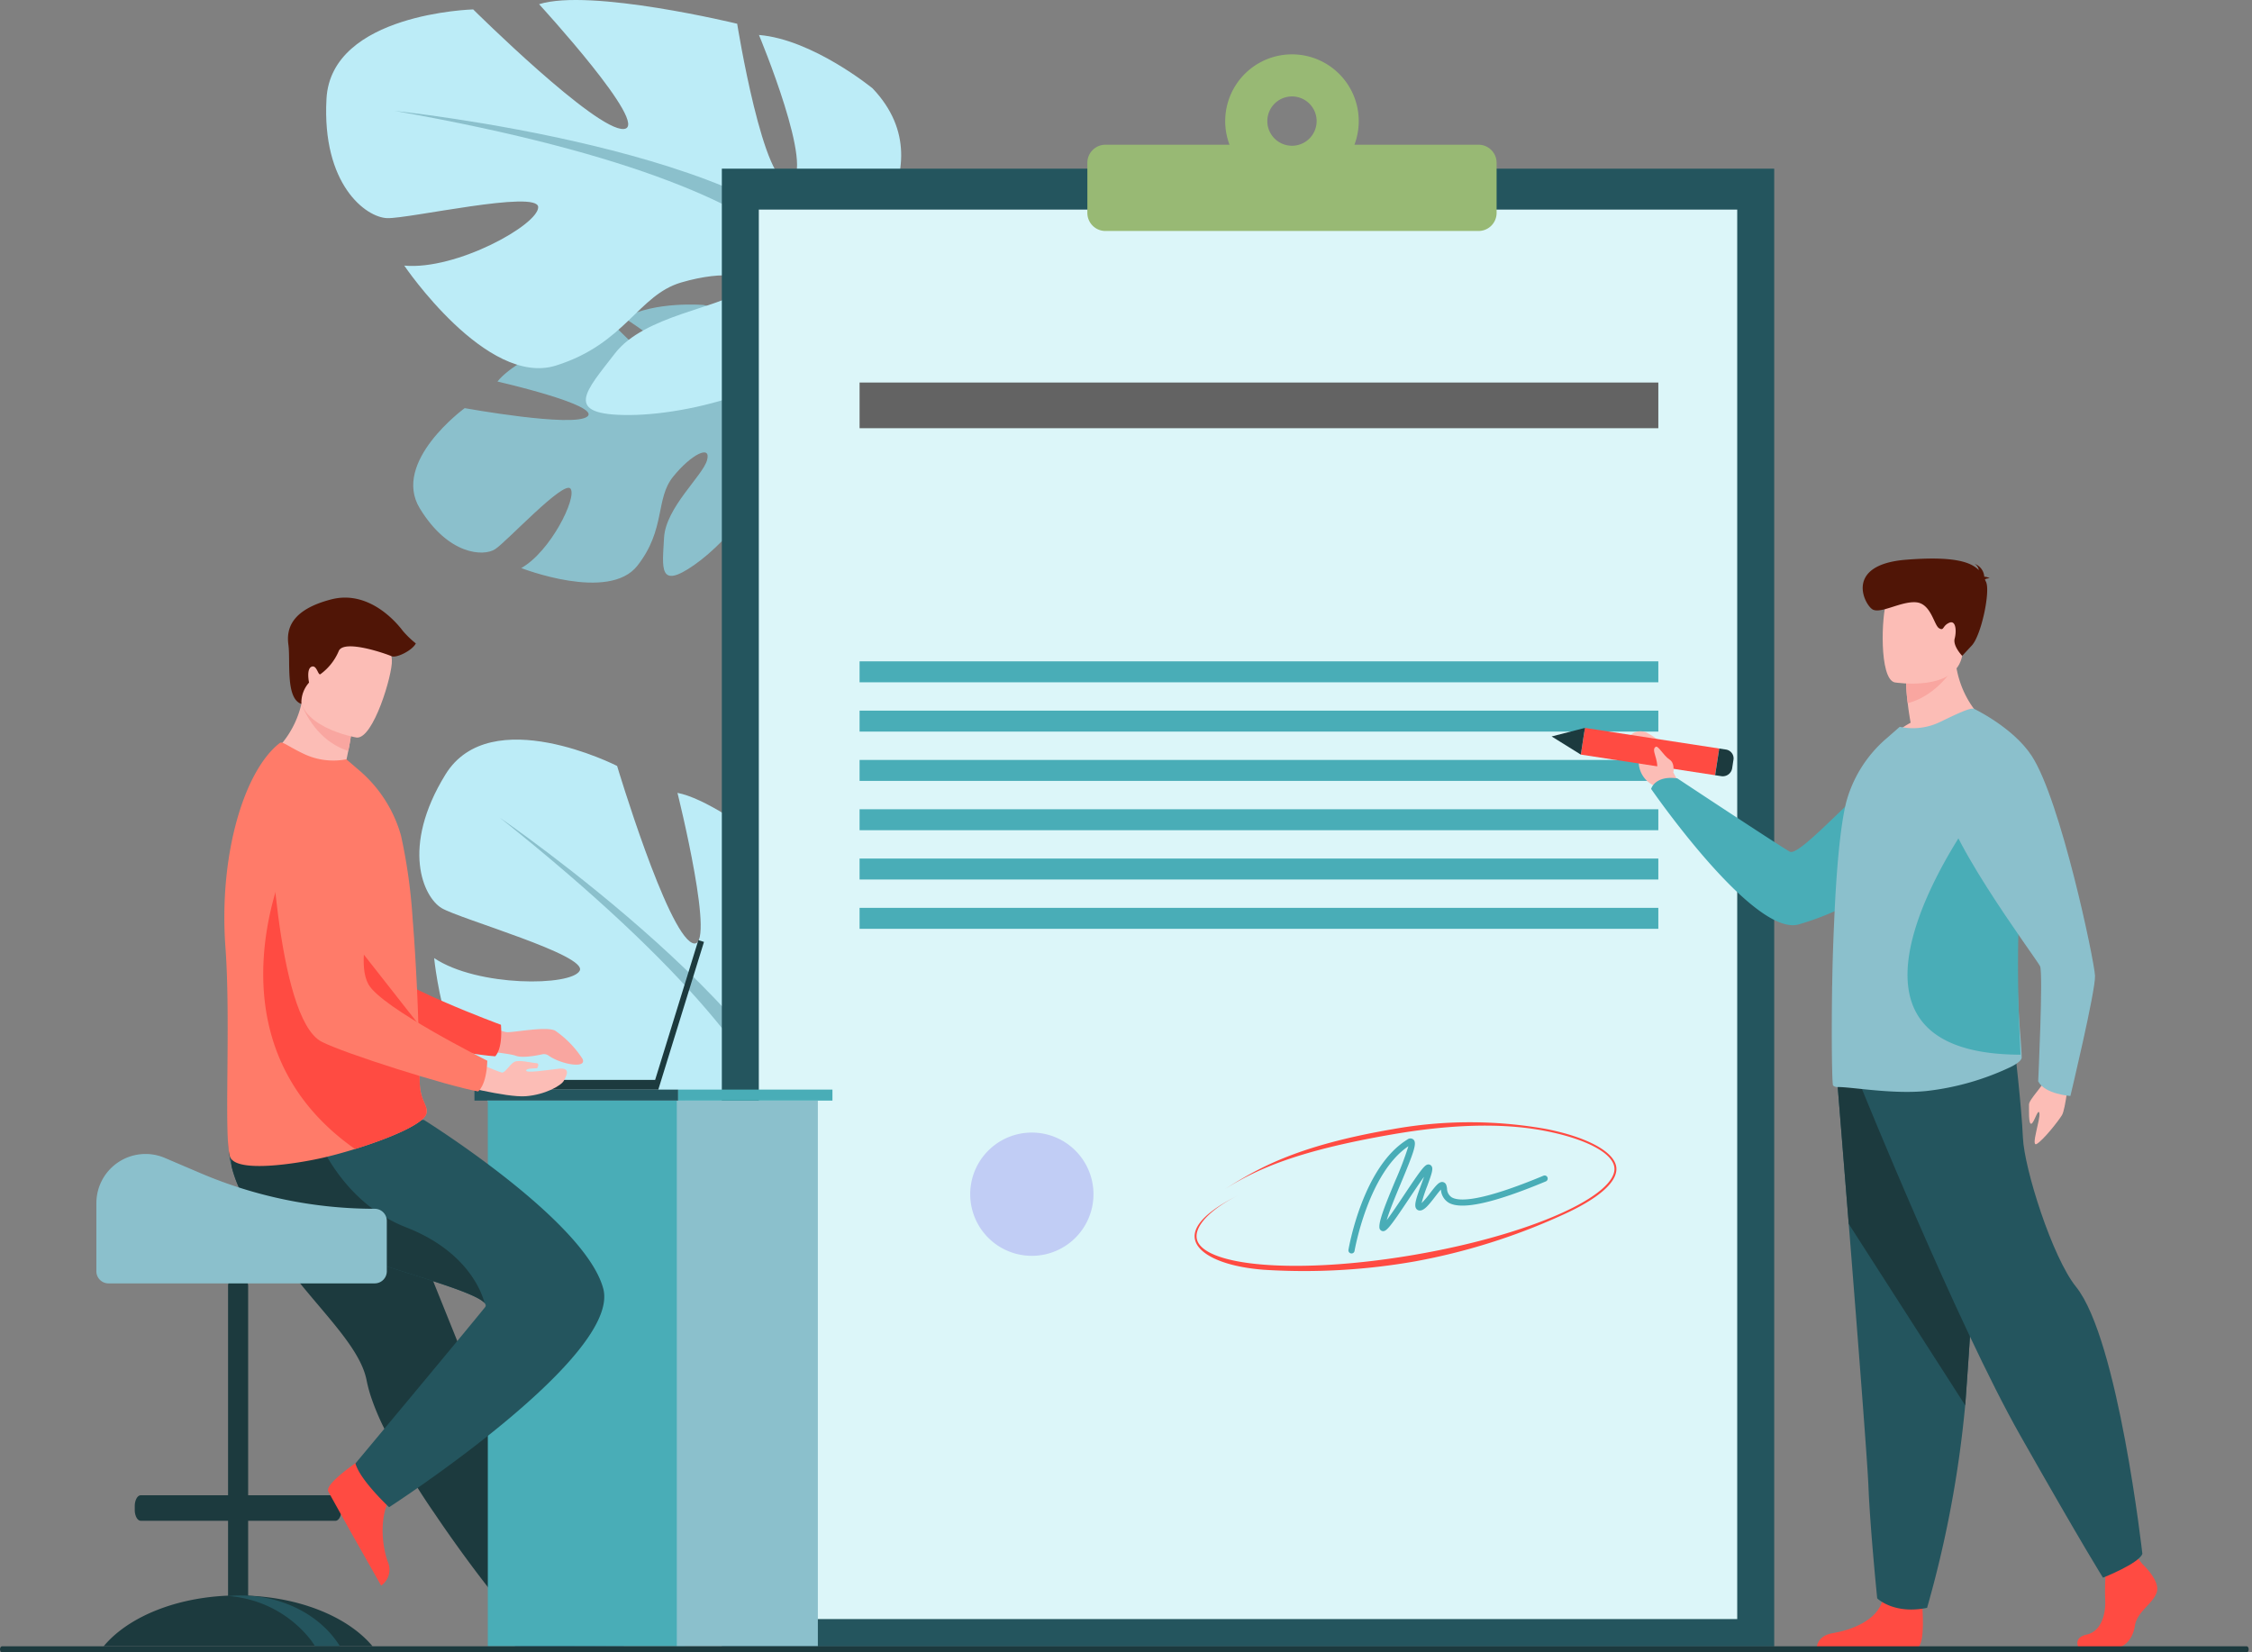 <svg xmlns="http://www.w3.org/2000/svg" xmlns:xlink="http://www.w3.org/1999/xlink" width="400" height="293.497" viewBox="0 0 400 293.497">
  <rect x="0" y="0" width="400" height="293.497" fill="#808080" stroke="none"/>
  <defs>
    <clipPath id="clip-path">
      <rect id="Rectángulo_385678" data-name="Rectángulo 385678" width="399.414" height="293.497" transform="translate(0 0)" fill="none"/>
    </clipPath>
  </defs>
  <g id="Grupo_1084182" data-name="Grupo 1084182" transform="translate(-915 -3839.441)">
    <rect id="Rectángulo_385663" data-name="Rectángulo 385663" width="400" height="289" transform="translate(915 3842)" fill="none"/>
    <g id="Grupo_1084076" data-name="Grupo 1084076" transform="translate(915 3839.446)">
      <g id="Grupo_1084075" data-name="Grupo 1084075" transform="translate(0 -0.005)" clip-path="url(#clip-path)">
        <path id="Trazado_835157" data-name="Trazado 835157" d="M348.289,231.362s4.13-16.319-8.688-19.02c0,0-8.747-.733-14.067,2.32,0,0,14.24,9.173,12.369,11.717s-15.13-11.365-15.13-11.365-16.042,6.114-19.791,10.925c0,0,18.4,4.212,15.961,6.218s-21.789-1.488-21.789-1.488-13.042,9.5-7.968,17.808,11.314,8.56,13.357,7.258,12.271-12.384,13.423-10.753-3.576,11.179-8.761,14.09c0,0,15.541,6.09,20.629-.42s3.142-11.86,6.359-15.826,6.771-5.724,6.016-2.933-7.35,8.413-7.641,13.8-1.016,9.288,5.374,4.821,15.106-15.093,12.727-21.123Z" transform="translate(-214.618 -158.171)" fill="#8bc0cc"/>
        <path id="Trazado_835158" data-name="Trazado 835158" d="M320.535,297.045s37.95-20.7,51.988-13.875a31.24,31.24,0,0,0,13.072,6.988l2.133,2.02s-10.214-3.741-12.825-2.977c0,0-3.053-15.571-54.367,7.844" transform="translate(-238.852 -209.98)" fill="#8bc0cc"/>
        <path id="Trazado_835159" data-name="Trazado 835159" d="M568.137,314.428s11.354,2.019,17.378,12.706l-1.44.883s-8.285-10.03-15.282-12.087-.656-1.5-.656-1.5" transform="translate(-421.395 -234.249)" fill="#599dad"/>
        <path id="Trazado_835160" data-name="Trazado 835160" d="M318.71,47.9s19.791-17.365,5.671-32.21c0,0-10.62-8.7-20.182-9.483,0,0,10.213,24.445,5.548,26.064s-9.417-28.059-9.417-28.059S274.239-2.133,265.143.743c0,0,19.972,21.741,15.051,22.162S253.44,1.668,253.44,1.668s-25.223.671-26.057,15.88,6.988,21.06,10.774,21.194,26.791-5.076,26.829-1.953S250.467,48.022,241.2,47.175c0,0,14.624,21.627,26.952,17.75s14.564-12.495,22.226-14.752,13.8-1.372,10.352,1.554-16.93,4.322-22.083,11.01S269.107,73.8,281.3,73.714s32.846-6.052,35.127-15.932Z" transform="translate(-169.393 0.005)" fill="#bcecf7"/>
        <path id="Trazado_835161" data-name="Trazado 835161" d="M274.814,77.252s67.249,6.981,79.286,28.219c0,0,1.868,10.25,10.646,20.595l.957,4.493s-9.843-13.876-13.884-15.208c0,0,9.872-22.77-77-38.1" transform="translate(-204.783 -57.564)" fill="#8bc0cc"/>
        <path id="Trazado_835162" data-name="Trazado 835162" d="M617.308,262.38s12.838,12.668,11.124,31.78l-2.639-.139s-1.782-20.27-8.972-29.124.487-2.517.487-2.517" transform="translate(-457.344 -193.879)" fill="#6bb7bf"/>
        <path id="Trazado_835163" data-name="Trazado 835163" d="M362.648,592s25.684-5.794,20.376-25.582c0,0-5.17-12.718-13.195-17.976,0,0-2.712,26.353-7.584,25.546s5.139-29.147,5.139-29.147S347.5,526.8,338.135,524.979c0,0,7.152,28.643,2.629,26.661s-13.35-31.442-13.35-31.442-22.476-11.466-30.478,1.5-3.928,21.839-.666,23.766,25.958,8.346,24.5,11.108-18.122,2.927-25.853-2.244c0,0,2.509,25.986,15.19,28.473s18.765-4.014,26.574-2.334,12.777,5.391,8.35,6.313-16.937-4.3-24.659-.884-13.673,5.159-2.919,10.908,31.744,10.383,38.47,2.795Z" transform="translate(-217.803 -384.146)" fill="#bcecf7"/>
        <path id="Trazado_835164" data-name="Trazado 835164" d="M348.029,569.691s55.734,38.274,56.156,62.682c0,0-3.258,9.9-.492,23.178l-1.307,4.4s-2.014-16.893-4.927-19.994c0,0,19.554-15.282-49.43-70.271" transform="translate(-259.34 -424.514)" fill="#8bc0cc"/>
        <path id="Trazado_835165" data-name="Trazado 835165" d="M544.037,896.163s5.222,17.263-5.418,33.232l-2.252-1.384s8.123-18.656,6.039-29.87,1.63-1.978,1.63-1.978" transform="translate(-399.684 -665.125)" fill="#6bb7bf"/>
        <rect id="Rectángulo_385664" data-name="Rectángulo 385664" width="186.921" height="262.49" transform="translate(128.213 29.96)" fill="#24555e"/>
        <rect id="Rectángulo_385665" data-name="Rectángulo 385665" width="173.784" height="250.36" transform="translate(134.781 37.23)" fill="#dcf6f9"/>
        <rect id="Rectángulo_385666" data-name="Rectángulo 385666" width="141.874" height="8.114" transform="translate(152.678 67.949)" fill="#636363"/>
        <rect id="Rectángulo_385667" data-name="Rectángulo 385667" width="141.874" height="3.722" transform="translate(152.678 117.472)" fill="#49adb7"/>
        <rect id="Rectángulo_385668" data-name="Rectángulo 385668" width="141.874" height="3.722" transform="translate(152.678 126.229)" fill="#49adb7"/>
        <rect id="Rectángulo_385669" data-name="Rectángulo 385669" width="141.874" height="3.722" transform="translate(152.678 134.987)" fill="#49adb7"/>
        <rect id="Rectángulo_385670" data-name="Rectángulo 385670" width="141.874" height="3.722" transform="translate(152.678 143.745)" fill="#49adb7"/>
        <rect id="Rectángulo_385671" data-name="Rectángulo 385671" width="141.874" height="3.722" transform="translate(152.678 152.502)" fill="#49adb7"/>
        <rect id="Rectángulo_385672" data-name="Rectángulo 385672" width="141.874" height="3.722" transform="translate(152.678 161.26)" fill="#49adb7"/>
        <path id="Trazado_835166" data-name="Trazado 835166" d="M698.135,800.384a10.947,10.947,0,1,1-10.947-10.947,10.947,10.947,0,0,1,10.947,10.947" transform="translate(-503.913 -588.262)" fill="#c1cdf5"/>
        <path id="Trazado_835167" data-name="Trazado 835167" d="M940.408,813.978a.555.555,0,0,1-.093-.008.547.547,0,0,1-.448-.631c.1-.6,2.593-14.764,10.448-19.584a.848.848,0,0,1,1.07-.027c.69.59.165,2.093-2.2,7.765-.943,2.261-2.06,4.94-2.52,6.569.837-1.1,2.089-2.975,3.083-4.468,3.107-4.664,3.712-5.425,4.318-5.425a.664.664,0,0,1,.553.287c.33.474.081,1.265-.778,3.59a26.272,26.272,0,0,0-.979,2.989,16.067,16.067,0,0,0,1.5-1.77c1.076-1.4,1.622-2.07,2.265-1.97a.786.786,0,0,1,.619.551,3.2,3.2,0,0,1,.128.6,1.881,1.881,0,0,0,.855,1.577c1.364.769,5.294.724,16.271-3.852a.547.547,0,0,1,.421,1.011c-9.269,3.864-14.905,5.105-17.229,3.8a2.91,2.91,0,0,1-1.4-2.352c-.312.329-.745.894-1.063,1.307-1.188,1.547-1.969,2.478-2.765,2.412a.749.749,0,0,1-.58-.352c-.38-.6-.008-1.778.932-4.325.15-.407.323-.875.474-1.31-.76,1.039-1.792,2.589-2.629,3.844-3.48,5.224-4.109,5.982-4.811,5.79a.681.681,0,0,1-.49-.672c-.07-1.222,1.07-4.059,2.816-8.248a59.006,59.006,0,0,0,2.336-6.142c-7.144,4.8-9.542,18.453-9.565,18.593a.547.547,0,0,1-.539.456" transform="translate(-700.353 -591.332)" fill="#49adb7"/>
        <path id="Trazado_835168" data-name="Trazado 835168" d="M827.378,53.921H805.337a11.859,11.859,0,1,0-22.186,0h-22.04a3.211,3.211,0,0,0-3.211,3.211v8.9a3.211,3.211,0,0,0,3.211,3.211h66.267a3.211,3.211,0,0,0,3.211-3.211v-8.9a3.211,3.211,0,0,0-3.211-3.211m-33.133.182a4.379,4.379,0,1,1,4.379-4.379,4.379,4.379,0,0,1-4.379,4.379" transform="translate(-564.763 -28.214)" fill="#98b974"/>
        <path id="Trazado_835169" data-name="Trazado 835169" d="M73.154,954.2c4.418-4.513,12.2-7.619,21.189-7.984v-13.3H78.835c-.344,0-.651-.3-.846-.763a3.055,3.055,0,0,1-.217-1.165v-.673c0-1.06.478-1.927,1.063-1.927H94.343V891.231a1.784,1.784,0,0,1,3.569,0v37.158H113.42c.585,0,1.063.867,1.063,1.927v.673a3.022,3.022,0,0,1-.231,1.2c-.195.445-.5.731-.832.731H97.912v13.3c8.989.365,16.772,3.472,21.189,7.984q.482.491.907,1H72.247c.282-.342.586-.676.907-1" transform="translate(-53.836 -662.786)" fill="#1c3a3e"/>
        <path id="Trazado_835170" data-name="Trazado 835170" d="M158.955,1112.189a20.488,20.488,0,0,1,14.783,7.919c.238.328.461.662.671,1h4.419c-.21-.342-.433-.676-.671-1-3.482-4.809-9.789-8.021-16.992-8.021q-1.122,0-2.21.1" transform="translate(-118.448 -828.69)" fill="#24555e"/>
        <path id="Trazado_835171" data-name="Trazado 835171" d="M350.806,1104.547s.54,8.715,2.226,8.84c.224.017,8.552.017,8.552.017l10.631-.062a3.449,3.449,0,0,0-3.177-3.1c-3.107-.542-8.309-2.725-10.191-6.832-1.98-4.321-8.041,1.14-8.041,1.14" transform="translate(-261.409 -820.982)" fill="#163560"/>
        <path id="Trazado_835172" data-name="Trazado 835172" d="M166.168,797.982a64.826,64.826,0,0,0,5.082,7.271c5.592,7.059,11.678,12.879,12.739,18.381a24.912,24.912,0,0,0,.983,3.521c.443,1.26.99,2.585,1.622,3.955a121.878,121.878,0,0,0,9.464,16.179c6.125,9.075,11.137,15.164,11.137,15.164s1.606,1.253,6.2,1.251c1.278,0,5.582-.7,5.582-.7-.423-1.059-5.5-13.106-11.664-28.419l-7.73-19.2q-.513-1.277-1.023-2.54c-.785-1.952-1.557-3.872-2.311-5.743-5.786-14.379-10.395-25.828-10.395-25.828s-23.126-8.76-25.527-3.084c-1.981,4.681-.367,9.266,5.843,19.8" transform="translate(-118.873 -578.451)" fill="#1c3a3e"/>
        <rect id="Rectángulo_385673" data-name="Rectángulo 385673" width="35.024" height="96.926" transform="translate(86.647 195.495)" fill="#49adb7"/>
        <rect id="Rectángulo_385674" data-name="Rectángulo 385674" width="25.054" height="96.926" transform="translate(120.214 195.495)" fill="#8bc0cc"/>
        <rect id="Rectángulo_385675" data-name="Rectángulo 385675" width="36.186" height="1.954" transform="translate(84.271 193.541)" fill="#24555e"/>
        <rect id="Rectángulo_385676" data-name="Rectángulo 385676" width="27.402" height="1.954" transform="translate(120.456 193.541)" fill="#49adb7"/>
        <path id="Trazado_835173" data-name="Trazado 835173" d="M323.046,708.293s5.019,2.854,6.424,2.853,6.919-1.066,8.457-.28a17.977,17.977,0,0,1,4.842,4.978c.939,1.856-3.779,1.036-6.009-.545a1.4,1.4,0,0,0-1.114-.23c-1.155.252-3.555.688-4.713.259-1.558-.577-9.765-1.217-9.765-1.217Z" transform="translate(-239.322 -527.796)" fill="#f9a6a0"/>
        <path id="Trazado_835174" data-name="Trazado 835174" d="M178.71,540.681s5.2,36.975,13.817,40.287c4.251,1.634,23.036,5.338,28.593,5.71,0,0,1.361-1.1,1.03-5.6,0,0-19.681-7.226-22.478-11.156-4.161-5.848,2.583-23.892-2.638-29.384s-14.016-7.854-18.324.141" transform="translate(-133.169 -399.05)" fill="#ff4b42"/>
        <path id="Trazado_835175" data-name="Trazado 835175" d="M235.3,1015.045s-7.346,4.72-6.633,6.253c.095.2,4.154,7.475,4.154,7.475l5.236,9.252a3.449,3.449,0,0,0,1.16-4.286c-1.042-2.977-1.671-8.583,1-12.229,2.807-3.835-4.915-6.465-4.915-6.465" transform="translate(-170.36 -756.377)" fill="#ff4b42"/>
        <path id="Trazado_835176" data-name="Trazado 835176" d="M187.859,849.383s-5.171-4.8-5.98-7.773c0,0,18.917-22.666,23.021-27.746.188-.233.14-.489-.109-.77-3.1-3.493-37.517-10.594-42.016-17.593a21.686,21.686,0,0,1-2.906-6.7,15.844,15.844,0,0,1-.214-7.221l34.376-.994s28.62,17.821,31.862,29.972-38.033,38.826-38.033,38.826" transform="translate(-118.744 -581.665)" fill="#24555e"/>
        <path id="Trazado_835177" data-name="Trazado 835177" d="M206.3,817.676c-3.1-3.493-37.518-10.594-42.017-17.594a21.689,21.689,0,0,1-2.907-6.7v-4.35l14.61-2.3s4.143,12.749,16.414,17.529c11.493,4.478,13.67,12.424,13.9,13.413" transform="translate(-120.253 -586.247)" fill="#1c3a3e"/>
        <path id="Trazado_835178" data-name="Trazado 835178" d="M204.477,499.716c-6.954,1.8-18.482-4.645-18.482-4.645a17.067,17.067,0,0,0,6.135-9.617c.085-.333.16-.674.228-1.025l3.571-.757,5.311,4.758a45.712,45.712,0,0,1-.785,5.372q-.172.889-.4,1.906a16.383,16.383,0,0,1,4.422,4.008" transform="translate(-138.597 -360.415)" fill="#fcbdb6"/>
        <path id="Trazado_835179" data-name="Trazado 835179" d="M156.556,553.824c1,13.4-.314,33.772.815,37.3.975,3.044,12.087,1.235,16.522.218,1.642-.376,3.63-.913,5.684-1.549,5.728-1.774,11.97-4.306,12.64-6.187a1.616,1.616,0,0,0,.062-.216,1.722,1.722,0,0,0-.012-.789c-.223-.958-1.084-1.995-1.185-4.368-.113-2.65-.1-5.769-.2-9.125-.005-.378-.01-.79-.051-1.166l0-.137c0-.073,0-.143-.005-.215-.1-3.741-.292-7.676-.519-11.577-.144-2.45-.311-4.877-.5-7.2a96.251,96.251,0,0,0-2.064-14.712,23.624,23.624,0,0,0-7.59-11.716l-2.114-1.813a12.221,12.221,0,0,1-7.67-1.022c-2.73-1.3-3.673-2.225-4.149-1.875-6.305,4.865-10.84,19.771-9.664,36.149" transform="translate(-116.522 -385.698)" fill="#ff7b69"/>
        <path id="Trazado_835180" data-name="Trazado 835180" d="M199.776,649.7c5.728-1.774,11.97-4.306,12.64-6.187a1.644,1.644,0,0,0,.062-.217c0-.262-.007-.526-.012-.788-.223-.958-1.084-2-1.185-4.368-.113-2.65-.1-5.77-.2-9.125-.005-.378-.01-.79-.051-1.166l0-.137c0-.072,0-.143-.005-.215l-23.158-29.5S172.3,630.411,199.776,649.7" transform="translate(-136.72 -445.605)" fill="#ff4b42"/>
        <path id="Trazado_835181" data-name="Trazado 835181" d="M219.181,488.429a45.721,45.721,0,0,1-.785,5.372c-5.187-1.676-7.539-6.361-8.325-8.349.085-.333.16-.674.228-1.025l3.571-.757Z" transform="translate(-156.537 -360.415)" fill="#f9a6a0"/>
        <path id="Trazado_835182" data-name="Trazado 835182" d="M218.94,455.279s-11.311-1.888-10.027-8.914.689-12,7.965-11.094,8.185,3.845,8.327,6.294-3.29,14.023-6.265,13.713" transform="translate(-155.6 -324.269)" fill="#fcbdb6"/>
        <path id="Trazado_835183" data-name="Trazado 835183" d="M345.746,680.127l28.249,0,7.676-24.819,1,.31-8.115,26.238H345.734Z" transform="translate(-257.63 -488.31)" fill="#1c3a3e"/>
        <path id="Trazado_835184" data-name="Trazado 835184" d="M316.392,740.208s9.258,2.441,12.73,2.185,6.36-1.907,6.8-2.769,1.355-2.391-1.009-2.109-5.591.785-5.691.331,1.927-.411,1.927-.411.613-.891-.159-.923-3.021-.643-3.857-.225-1.607,1.961-2.219,1.9-7.747-3.215-7.747-3.215Z" transform="translate(-235.765 -547.673)" fill="#fcbdb6"/>
        <path id="Trazado_835185" data-name="Trazado 835185" d="M187.72,550.412s1.094,37.324,9.291,41.565c4.044,2.093,22.307,7.846,27.789,8.828,0,0,1.475-.947,1.641-5.452,0,0-18.765-9.351-21.111-13.565-3.491-6.271,5.2-23.461.617-29.5s-13.065-9.351-18.227-1.88" transform="translate(-139.883 -406.939)" fill="#ff7b69"/>
        <path id="Trazado_835186" data-name="Trazado 835186" d="M203.1,435.44a5.35,5.35,0,0,1,1.358-3.791s-.518-2.417.438-2.815,1.155,1.633,1.593,1.315a9.765,9.765,0,0,0,3.227-4.064c.837-2.231,8.494.471,9.386.873s3.761-1.072,4.319-2.268a16.784,16.784,0,0,1-2.311-2.231c-.717-.956-5.737-7.41-12.749-5.578s-7.968,5.179-7.57,8.048-.564,9.549,2.308,10.511" transform="translate(-149.565 -310.403)" fill="#501506"/>
        <path id="Trazado_835187" data-name="Trazado 835187" d="M116.613,814.063h0a78.782,78.782,0,0,1-30.932-6.326l-6.346-2.709a8.732,8.732,0,0,0-12.16,8.031V825.17a2.149,2.149,0,0,0,2.143,2.143h47.3a2.149,2.149,0,0,0,2.143-2.143v-8.964a2.149,2.149,0,0,0-2.143-2.143" transform="translate(-50.056 -599.349)" fill="#8bc0cc"/>
        <path id="Trazado_835188" data-name="Trazado 835188" d="M871.9,806.952a113.62,113.62,0,0,1-26.986,1.505c-7.43-.583-11.772-2.875-12.221-5.493-.407-2.372,2.344-5.09,7.957-7.86-5.379,2.655-7.985,5.645-7.615,7.8.411,2.393,4.746,4.088,11.894,4.648,7.329.575,16.838-.047,26.775-1.753s19.109-4.289,25.827-7.275c6.552-2.912,10.074-5.955,9.663-8.348-.435-2.534-5.112-4.974-12.207-6.366-8.067-1.584-17.585-1.052-26.961.558-17.6,3.021-24.5,6.32-30.344,9.974,5.871-3.67,12.525-7.83,30.191-10.862a77.264,77.264,0,0,1,27.167-.038c7.244,1.422,12.032,3.98,12.495,6.676.449,2.617-3.054,5.726-9.865,8.753a110.735,110.735,0,0,1-25.769,8.079" transform="translate(-620.467 -582.914)" fill="#ff4b42"/>
        <path id="Trazado_835189" data-name="Trazado 835189" d="M1421.3,747.685s-.578,5.613-1.211,6.675-3.331,4.455-4.48,5.121.7-4.47.467-5.47-.946,1.824-1.452,1.891-.375-2.475-.394-3.4,2.464-3.208,3.339-5.177,3.73.361,3.73.361" transform="translate(-1053.839 -556.291)" fill="#fcbdb6"/>
        <path id="Trazado_835190" data-name="Trazado 835190" d="M1143.827,519.462l-1.29-2.434s.64-4.338-4.8-7.082a2.652,2.652,0,0,0-3.108.812c-1.033,1.493,1.968,1.222,1.807,3.775a4.694,4.694,0,0,0,2.737,4.882l1.394,1.615Z" transform="translate(-845.331 -379.843)" fill="#fcbdb6"/>
        <path id="Trazado_835191" data-name="Trazado 835191" d="M1207.439,522.587s-4.668,22.909-30.354,30.394c-8.018,2.337-26.233-24.06-26.233-24.06s.64-2.434,4.652-1.875c0,0,17.736,11.742,19.969,13.017,1.981,1.132,15.011-14.549,20.951-17.079a15.161,15.161,0,0,1,11.015-.4" transform="translate(-857.578 -388.787)" fill="#49adb7"/>
        <rect id="Rectángulo_385677" data-name="Rectángulo 385677" width="4.798" height="24.132" transform="translate(280.784 134.036) rotate(-81.268)" fill="#ff4b42"/>
        <path id="Trazado_835192" data-name="Trazado 835192" d="M1081.507,508.882l5.181,3.223.728-4.742Z" transform="translate(-805.904 -378.069)" fill="#1c3a3e"/>
        <path id="Trazado_835193" data-name="Trazado 835193" d="M1198.7,523.738l-.23,1.5a1.689,1.689,0,0,1-1.926,1.413l-1.1-.169.729-4.742,1.2.184a1.591,1.591,0,0,1,1.332,1.814" transform="translate(-890.803 -388.782)" fill="#1c3a3e"/>
        <path id="Trazado_835194" data-name="Trazado 835194" d="M1459.486,1086.145s3.187,2.908,2.565,4.974-3.5,3.444-3.886,5.969-1.943,3.9-3.342,3.9h-6.669s-1.03-1.777,1.457-2.313,3.425-3.5,3.269-6.258a48.521,48.521,0,0,1,.233-6.428l5.285-1.224Z" transform="translate(-1078.96 -808.333)" fill="#ff4b42"/>
        <path id="Trazado_835195" data-name="Trazado 835195" d="M1285.068,1112.2s.572,6.618-.827,7.307l-17.9-.036s0-2.066,2.875-2.526,7.927-2.143,8.782-5.893,7.072,1.148,7.072,1.148" transform="translate(-943.634 -826.863)" fill="#ff4b42"/>
        <path id="Trazado_835196" data-name="Trazado 835196" d="M1280.524,748.141s.944,11.6,2.054,25.545c1.509,18.942,3.323,42.21,3.5,46.618.31,7.654,1.556,19.9,1.556,19.9s2.952,2.909,8.86,1.683a197.594,197.594,0,0,0,6.768-35.97c.023-.3.046-.609.07-.914,1.4-18.825,3.574-58.466,3.574-58.466Z" transform="translate(-954.205 -556.292)" fill="#24555e"/>
        <path id="Trazado_835197" data-name="Trazado 835197" d="M1280.524,748.141s.944,11.6,2.054,25.545l20.686,32.228c.023-.3.046-.609.07-.914,1.4-18.825,3.574-58.466,3.574-58.466Z" transform="translate(-954.205 -556.292)" fill="#1c3a3e"/>
        <path id="Trazado_835198" data-name="Trazado 835198" d="M1297.446,736.092s17.02,42.013,28.212,61.756,14.689,25.253,14.689,25.253,6.411-2.525,6.994-4.247c0,0-4.28-38.116-11.774-47.407-4.235-5.25-9.21-21.006-9.443-26.516s-1.516-16.415-1.516-16.415Z" transform="translate(-966.815 -542.865)" fill="#24555e"/>
        <path id="Trazado_835199" data-name="Trazado 835199" d="M1332.234,463.374s-11.516,5.557-18.156,3.495a15.672,15.672,0,0,1,4.494-3.6c-.23-1.333-.409-2.489-.511-3.47a32.067,32.067,0,0,1-.281-3.545l4.443-3.495,4.213-3.344c-.332,9.4,5.8,13.954,5.8,13.954" transform="translate(-979.208 -334.892)" fill="#fcbdb6"/>
        <path id="Trazado_835200" data-name="Trazado 835200" d="M1310.5,555.861c.026.7-1.481,1.508-2.145,1.81a47.041,47.041,0,0,1-14.733,4.174c-6.154.628-13.431-.755-15.934-.7a1.041,1.041,0,0,1-.689-.277c-.179-.126-.306-7.543-.179-16.871,0-.377,0-.755.025-1.132v-.126c.051-3.646.179-7.467.357-11.289.358-8.4,1.021-16.494,2.145-20.969a22.734,22.734,0,0,1,7.2-11.314l2.3-2.012a11.041,11.041,0,0,0,7.15-.854c2.656-1.283,5.515-2.666,5.975-2.314,3.473,2.54,5.822,8.247,7.073,15.539a80.8,80.8,0,0,1,1.047,13.828c0,1.81-.051,3.671-.153,5.507a173.64,173.64,0,0,0,.358,23.609c.1,1.459.179,2.59.2,3.395" transform="translate(-951.406 -368.058)" fill="#8bc0cc"/>
        <path id="Trazado_835201" data-name="Trazado 835201" d="M1349.626,601c-40.327-.081-7.438-43.759-7.438-43.759l6.533-2.122a127.083,127.083,0,0,1,.757,14.774c0,1.935-.037,3.922-.111,5.883-.443,10.637,0,19.878.258,25.224" transform="translate(-990.736 -413.658)" fill="#49adb7"/>
        <path id="Trazado_835202" data-name="Trazado 835202" d="M1337.341,462.793s-2.911,5.305-8.452,6.789a32.067,32.067,0,0,1-.281-3.545l4.443-3.495Z" transform="translate(-990.036 -344.67)" fill="#f9a6a0"/>
        <path id="Trazado_835203" data-name="Trazado 835203" d="M1314.389,423.323s10.986,1.8,12.017-4.956,3.144-11.071-3.827-12.5-8.73.942-9.631,3.114-1.39,13.7,1.441,14.346" transform="translate(-977.843 -302.11)" fill="#fcbdb6"/>
        <path id="Trazado_835204" data-name="Trazado 835204" d="M1320.018,393.057c.1-.114.33-.206.842-.234a2.078,2.078,0,0,0-.956-.27,2.576,2.576,0,0,0-1.711-2.278,1.535,1.535,0,0,1,.744,1.108c-1.419-1.457-4.459-2.518-12.879-1.854-11.1.876-7.439,7.98-6,8.827s5.053-1.475,7.729-1.262,3.185,4.08,4.093,4.61.551-.407,1.779-.963,1.345,1.481.991,2.8,1.333,3.069,1.333,3.069l1.706-1.837c1.706-1.837,3.314-9.618,2.538-11.277-.068-.147-.136-.3-.206-.444" transform="translate(-967.461 -290.112)" fill="#501506"/>
        <path id="Trazado_835205" data-name="Trazado 835205" d="M1360.266,493.928s6.951,3.292,10.284,8.352c5.17,7.849,11.162,36.456,11.273,39.1s-4.374,21.351-4.374,21.351-4.548-.3-5.721-2.6c0,0,.909-19.215.333-20.451s-18.961-25.776-16.894-31.013,5.1-14.749,5.1-14.749" transform="translate(-1009.705 -368.058)" fill="#8bc0cc"/>
        <path id="Trazado_835206" data-name="Trazado 835206" d="M1156.27,524.9s.378-1.493-.658-2.164-1.989-2.5-2.426-2.249c-.9.512.5,2.1.239,4.091-.09.7,1.53,2.518,2.844.322" transform="translate(-859.088 -387.833)" fill="#fcbdb6"/>
        <path id="Trazado_835207" data-name="Trazado 835207" d="M.356,1148.583h398.7c.2,0,.356-.241.356-.536s-.16-.536-.356-.536H.356c-.2,0-.356.242-.356.536s.16.536.356.536" transform="translate(0 -855.086)" fill="#1c3a3e"/>
      </g>
    </g>
  </g>
</svg>
